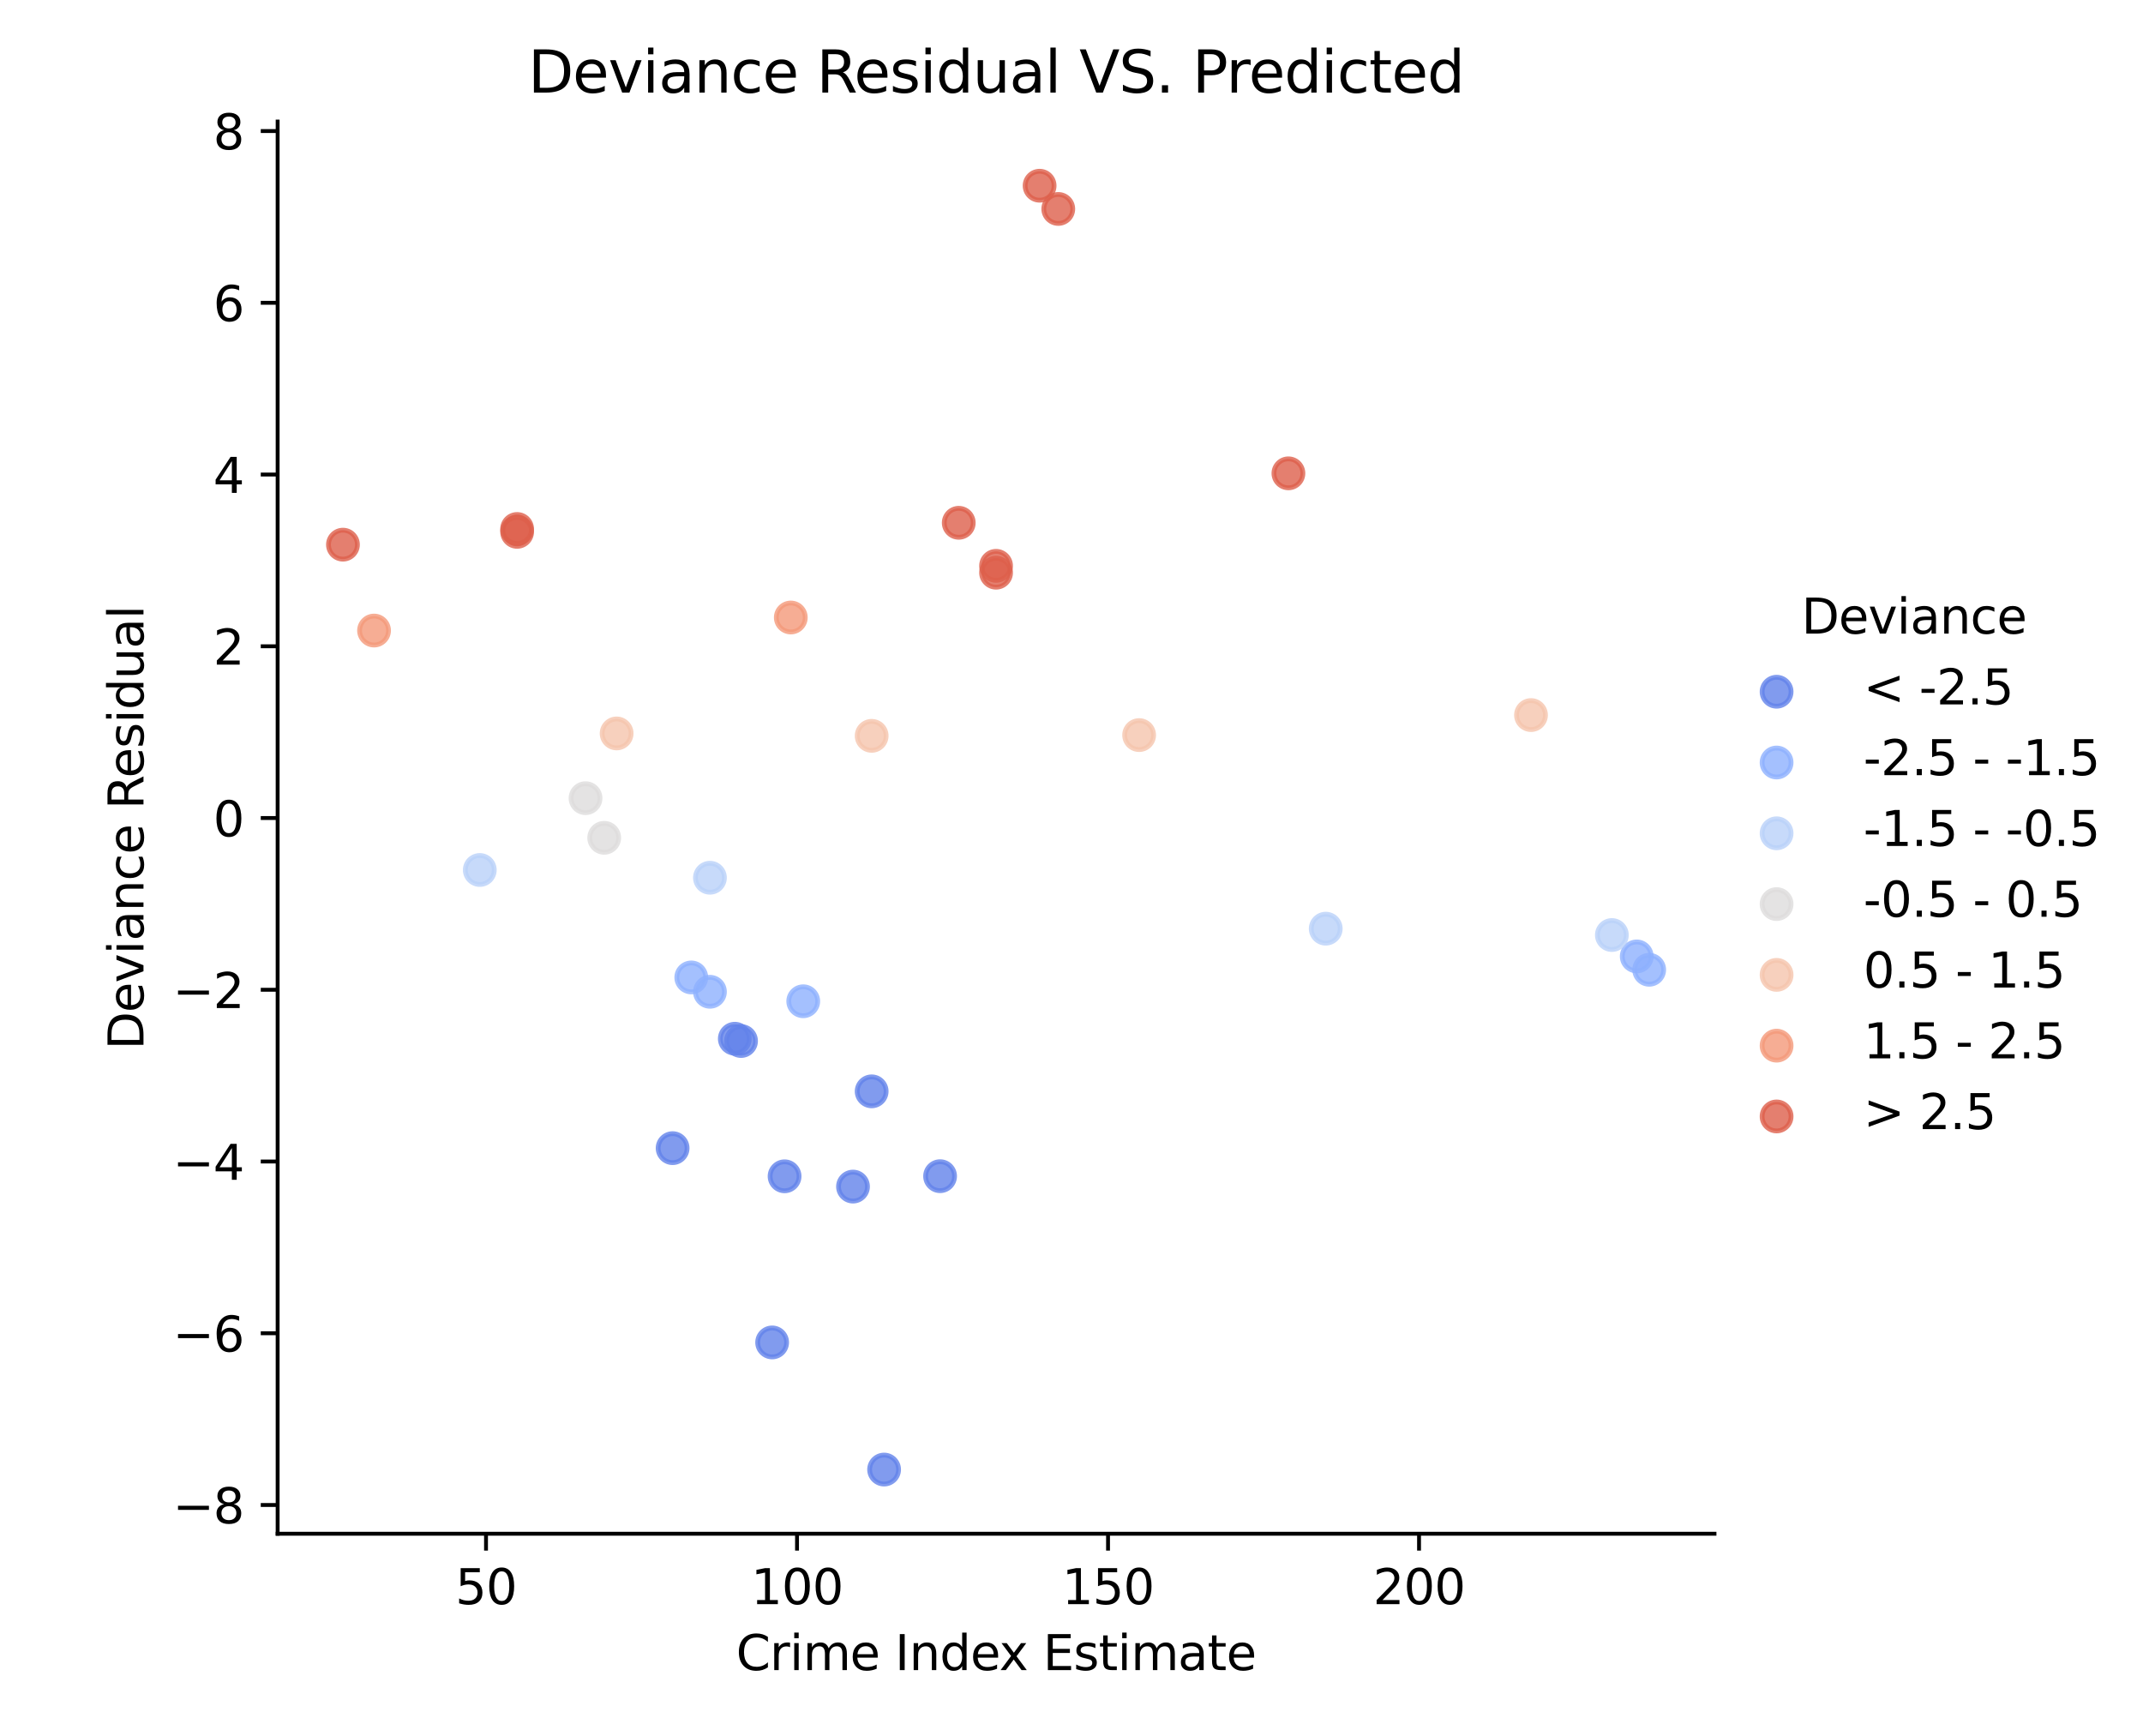 <?xml version="1.0" encoding="utf-8" standalone="no"?>
<!DOCTYPE svg PUBLIC "-//W3C//DTD SVG 1.1//EN"
  "http://www.w3.org/Graphics/SVG/1.1/DTD/svg11.dtd">
<svg xmlns:xlink="http://www.w3.org/1999/xlink" width="444.42pt" height="360pt" viewBox="0 0 444.42 360" xmlns="http://www.w3.org/2000/svg" version="1.1">
 <defs>
  <style type="text/css">*{stroke-linejoin: round; stroke-linecap: butt}</style>
 </defs>
 <g id="figure_1">
  <g id="patch_1">
   <path d="M 0 360 
L 444.42 360 
L 444.42 0 
L 0 0 
z
" style="fill: #ffffff"/>
  </g>
  <g id="axes_1">
   <g id="patch_2">
    <path d="M 57.577 318.04 
L 355.556 318.04 
L 355.556 25.2 
L 57.577 25.2 
z
" style="fill: #ffffff"/>
   </g>
   <g id="PathCollection_1">
    <defs>
     <path id="m7256e1372d" d="M 0 3 
C 0.796 3 1.559 2.684 2.121 2.121 
C 2.684 1.559 3 0.796 3 0 
C 3 -0.796 2.684 -1.559 2.121 -2.121 
C 1.559 -2.684 0.796 -3 0 -3 
C -0.796 -3 -1.559 -2.684 -2.121 -2.121 
C -2.684 -1.559 -3 -0.796 -3 0 
C -3 0.796 -2.684 1.559 -2.121 2.121 
C -1.559 2.684 -0.796 3 0 3 
z
" style="stroke: #6282ea; stroke-opacity: 0.8"/>
    </defs>
    <g clip-path="url(#p3585178bde)">
     <use xlink:href="#m7256e1372d" x="162.708" y="243.919" style="fill: #6282ea; fill-opacity: 0.8; stroke: #6282ea; stroke-opacity: 0.8"/>
     <use xlink:href="#m7256e1372d" x="176.898" y="246.053" style="fill: #6282ea; fill-opacity: 0.8; stroke: #6282ea; stroke-opacity: 0.8"/>
     <use xlink:href="#m7256e1372d" x="152.388" y="215.392" style="fill: #6282ea; fill-opacity: 0.8; stroke: #6282ea; stroke-opacity: 0.8"/>
     <use xlink:href="#m7256e1372d" x="180.767" y="226.303" style="fill: #6282ea; fill-opacity: 0.8; stroke: #6282ea; stroke-opacity: 0.8"/>
     <use xlink:href="#m7256e1372d" x="139.489" y="238.082" style="fill: #6282ea; fill-opacity: 0.8; stroke: #6282ea; stroke-opacity: 0.8"/>
     <use xlink:href="#m7256e1372d" x="183.347" y="304.729" style="fill: #6282ea; fill-opacity: 0.8; stroke: #6282ea; stroke-opacity: 0.8"/>
     <use xlink:href="#m7256e1372d" x="160.128" y="278.369" style="fill: #6282ea; fill-opacity: 0.8; stroke: #6282ea; stroke-opacity: 0.8"/>
     <use xlink:href="#m7256e1372d" x="153.678" y="215.868" style="fill: #6282ea; fill-opacity: 0.8; stroke: #6282ea; stroke-opacity: 0.8"/>
     <use xlink:href="#m7256e1372d" x="194.957" y="243.896" style="fill: #6282ea; fill-opacity: 0.8; stroke: #6282ea; stroke-opacity: 0.8"/>
    </g>
   </g>
   <g id="PathCollection_2">
    <defs>
     <path id="m5075525ead" d="M 0 3 
C 0.796 3 1.559 2.684 2.121 2.121 
C 2.684 1.559 3 0.796 3 0 
C 3 -0.796 2.684 -1.559 2.121 -2.121 
C 1.559 -2.684 0.796 -3 0 -3 
C -0.796 -3 -1.559 -2.684 -2.121 -2.121 
C -2.684 -1.559 -3 -0.796 -3 0 
C -3 0.796 -2.684 1.559 -2.121 2.121 
C -1.559 2.684 -0.796 3 0 3 
z
" style="stroke: #8db0fe; stroke-opacity: 0.8"/>
    </defs>
    <g clip-path="url(#p3585178bde)">
     <use xlink:href="#m5075525ead" x="342.011" y="201.092" style="fill: #8db0fe; fill-opacity: 0.8; stroke: #8db0fe; stroke-opacity: 0.8"/>
     <use xlink:href="#m5075525ead" x="166.578" y="207.624" style="fill: #8db0fe; fill-opacity: 0.8; stroke: #8db0fe; stroke-opacity: 0.8"/>
     <use xlink:href="#m5075525ead" x="339.431" y="198.325" style="fill: #8db0fe; fill-opacity: 0.8; stroke: #8db0fe; stroke-opacity: 0.8"/>
     <use xlink:href="#m5075525ead" x="147.229" y="205.658" style="fill: #8db0fe; fill-opacity: 0.8; stroke: #8db0fe; stroke-opacity: 0.8"/>
     <use xlink:href="#m5075525ead" x="143.359" y="202.681" style="fill: #8db0fe; fill-opacity: 0.8; stroke: #8db0fe; stroke-opacity: 0.8"/>
    </g>
   </g>
   <g id="PathCollection_3">
    <defs>
     <path id="m3c06aeaa2c" d="M 0 3 
C 0.796 3 1.559 2.684 2.121 2.121 
C 2.684 1.559 3 0.796 3 0 
C 3 -0.796 2.684 -1.559 2.121 -2.121 
C 1.559 -2.684 0.796 -3 0 -3 
C -0.796 -3 -1.559 -2.684 -2.121 -2.121 
C -2.684 -1.559 -3 -0.796 -3 0 
C -3 0.796 -2.684 1.559 -2.121 2.121 
C -1.559 2.684 -0.796 3 0 3 
z
" style="stroke: #b9d0f9; stroke-opacity: 0.8"/>
    </defs>
    <g clip-path="url(#p3585178bde)">
     <use xlink:href="#m3c06aeaa2c" x="334.272" y="193.889" style="fill: #b9d0f9; fill-opacity: 0.8; stroke: #b9d0f9; stroke-opacity: 0.8"/>
     <use xlink:href="#m3c06aeaa2c" x="274.934" y="192.571" style="fill: #b9d0f9; fill-opacity: 0.8; stroke: #b9d0f9; stroke-opacity: 0.8"/>
     <use xlink:href="#m3c06aeaa2c" x="147.229" y="182.011" style="fill: #b9d0f9; fill-opacity: 0.8; stroke: #b9d0f9; stroke-opacity: 0.8"/>
     <use xlink:href="#m3c06aeaa2c" x="99.5" y="180.401" style="fill: #b9d0f9; fill-opacity: 0.8; stroke: #b9d0f9; stroke-opacity: 0.8"/>
    </g>
   </g>
   <g id="PathCollection_4">
    <defs>
     <path id="mdfd077226c" d="M 0 3 
C 0.796 3 1.559 2.684 2.121 2.121 
C 2.684 1.559 3 0.796 3 0 
C 3 -0.796 2.684 -1.559 2.121 -2.121 
C 1.559 -2.684 0.796 -3 0 -3 
C -0.796 -3 -1.559 -2.684 -2.121 -2.121 
C -2.684 -1.559 -3 -0.796 -3 0 
C -3 0.796 -2.684 1.559 -2.121 2.121 
C -1.559 2.684 -0.796 3 0 3 
z
" style="stroke: #dddcdc; stroke-opacity: 0.8"/>
    </defs>
    <g clip-path="url(#p3585178bde)">
     <use xlink:href="#mdfd077226c" x="125.3" y="173.73" style="fill: #dddcdc; fill-opacity: 0.8; stroke: #dddcdc; stroke-opacity: 0.8"/>
     <use xlink:href="#mdfd077226c" x="121.43" y="165.512" style="fill: #dddcdc; fill-opacity: 0.8; stroke: #dddcdc; stroke-opacity: 0.8"/>
    </g>
   </g>
   <g id="PathCollection_5">
    <defs>
     <path id="m9424092bdb" d="M 0 3 
C 0.796 3 1.559 2.684 2.121 2.121 
C 2.684 1.559 3 0.796 3 0 
C 3 -0.796 2.684 -1.559 2.121 -2.121 
C 1.559 -2.684 0.796 -3 0 -3 
C -0.796 -3 -1.559 -2.684 -2.121 -2.121 
C -2.684 -1.559 -3 -0.796 -3 0 
C -3 0.796 -2.684 1.559 -2.121 2.121 
C -1.559 2.684 -0.796 3 0 3 
z
" style="stroke: #f5c4ac; stroke-opacity: 0.8"/>
    </defs>
    <g clip-path="url(#p3585178bde)">
     <use xlink:href="#m9424092bdb" x="180.767" y="152.585" style="fill: #f5c4ac; fill-opacity: 0.8; stroke: #f5c4ac; stroke-opacity: 0.8"/>
     <use xlink:href="#m9424092bdb" x="127.879" y="152.085" style="fill: #f5c4ac; fill-opacity: 0.8; stroke: #f5c4ac; stroke-opacity: 0.8"/>
     <use xlink:href="#m9424092bdb" x="236.235" y="152.431" style="fill: #f5c4ac; fill-opacity: 0.8; stroke: #f5c4ac; stroke-opacity: 0.8"/>
     <use xlink:href="#m9424092bdb" x="317.502" y="148.279" style="fill: #f5c4ac; fill-opacity: 0.8; stroke: #f5c4ac; stroke-opacity: 0.8"/>
    </g>
   </g>
   <g id="PathCollection_6">
    <defs>
     <path id="m9f481a5dbe" d="M 0 3 
C 0.796 3 1.559 2.684 2.121 2.121 
C 2.684 1.559 3 0.796 3 0 
C 3 -0.796 2.684 -1.559 2.121 -2.121 
C 1.559 -2.684 0.796 -3 0 -3 
C -0.796 -3 -1.559 -2.684 -2.121 -2.121 
C -2.684 -1.559 -3 -0.796 -3 0 
C -3 0.796 -2.684 1.559 -2.121 2.121 
C -1.559 2.684 -0.796 3 0 3 
z
" style="stroke: #f4987a; stroke-opacity: 0.8"/>
    </defs>
    <g clip-path="url(#p3585178bde)">
     <use xlink:href="#m9f481a5dbe" x="163.998" y="128.045" style="fill: #f4987a; fill-opacity: 0.8; stroke: #f4987a; stroke-opacity: 0.8"/>
     <use xlink:href="#m9f481a5dbe" x="77.571" y="130.753" style="fill: #f4987a; fill-opacity: 0.8; stroke: #f4987a; stroke-opacity: 0.8"/>
    </g>
   </g>
   <g id="PathCollection_7">
    <defs>
     <path id="m6c00eef5f2" d="M 0 3 
C 0.796 3 1.559 2.684 2.121 2.121 
C 2.684 1.559 3 0.796 3 0 
C 3 -0.796 2.684 -1.559 2.121 -2.121 
C 1.559 -2.684 0.796 -3 0 -3 
C -0.796 -3 -1.559 -2.684 -2.121 -2.121 
C -2.684 -1.559 -3 -0.796 -3 0 
C -3 0.796 -2.684 1.559 -2.121 2.121 
C -1.559 2.684 -0.796 3 0 3 
z
" style="stroke: #dd5f4b; stroke-opacity: 0.8"/>
    </defs>
    <g clip-path="url(#p3585178bde)">
     <use xlink:href="#m6c00eef5f2" x="267.194" y="98.149" style="fill: #dd5f4b; fill-opacity: 0.8; stroke: #dd5f4b; stroke-opacity: 0.8"/>
     <use xlink:href="#m6c00eef5f2" x="219.466" y="43.327" style="fill: #dd5f4b; fill-opacity: 0.8; stroke: #dd5f4b; stroke-opacity: 0.8"/>
     <use xlink:href="#m6c00eef5f2" x="71.122" y="112.941" style="fill: #dd5f4b; fill-opacity: 0.8; stroke: #dd5f4b; stroke-opacity: 0.8"/>
     <use xlink:href="#m6c00eef5f2" x="198.827" y="108.408" style="fill: #dd5f4b; fill-opacity: 0.8; stroke: #dd5f4b; stroke-opacity: 0.8"/>
     <use xlink:href="#m6c00eef5f2" x="107.24" y="109.691" style="fill: #dd5f4b; fill-opacity: 0.8; stroke: #dd5f4b; stroke-opacity: 0.8"/>
     <use xlink:href="#m6c00eef5f2" x="215.596" y="38.511" style="fill: #dd5f4b; fill-opacity: 0.8; stroke: #dd5f4b; stroke-opacity: 0.8"/>
     <use xlink:href="#m6c00eef5f2" x="206.566" y="117.332" style="fill: #dd5f4b; fill-opacity: 0.8; stroke: #dd5f4b; stroke-opacity: 0.8"/>
     <use xlink:href="#m6c00eef5f2" x="206.566" y="118.756" style="fill: #dd5f4b; fill-opacity: 0.8; stroke: #dd5f4b; stroke-opacity: 0.8"/>
     <use xlink:href="#m6c00eef5f2" x="107.24" y="110.286" style="fill: #dd5f4b; fill-opacity: 0.8; stroke: #dd5f4b; stroke-opacity: 0.8"/>
    </g>
   </g>
   <g id="matplotlib.axis_1">
    <g id="xtick_1">
     <g id="line2d_1">
      <defs>
       <path id="m1380931a75" d="M 0 0 
L 0 3.5 
" style="stroke: #000000; stroke-width: 0.8"/>
      </defs>
      <g>
       <use xlink:href="#m1380931a75" x="100.79" y="318.04" style="stroke: #000000; stroke-width: 0.8"/>
      </g>
     </g>
     <g id="text_1">
      <!-- 50 -->
      <g transform="translate(94.428 332.638) scale(0.1 -0.1)">
       <defs>
        <path id="DejaVuSans-35" d="M 691 4666 
L 3169 4666 
L 3169 4134 
L 1269 4134 
L 1269 2991 
Q 1406 3038 1543 3061 
Q 1681 3084 1819 3084 
Q 2600 3084 3056 2656 
Q 3513 2228 3513 1497 
Q 3513 744 3044 326 
Q 2575 -91 1722 -91 
Q 1428 -91 1123 -41 
Q 819 9 494 109 
L 494 744 
Q 775 591 1075 516 
Q 1375 441 1709 441 
Q 2250 441 2565 725 
Q 2881 1009 2881 1497 
Q 2881 1984 2565 2268 
Q 2250 2553 1709 2553 
Q 1456 2553 1204 2497 
Q 953 2441 691 2322 
L 691 4666 
z
" transform="scale(0.016)"/>
        <path id="DejaVuSans-30" d="M 2034 4250 
Q 1547 4250 1301 3770 
Q 1056 3291 1056 2328 
Q 1056 1369 1301 889 
Q 1547 409 2034 409 
Q 2525 409 2770 889 
Q 3016 1369 3016 2328 
Q 3016 3291 2770 3770 
Q 2525 4250 2034 4250 
z
M 2034 4750 
Q 2819 4750 3233 4129 
Q 3647 3509 3647 2328 
Q 3647 1150 3233 529 
Q 2819 -91 2034 -91 
Q 1250 -91 836 529 
Q 422 1150 422 2328 
Q 422 3509 836 4129 
Q 1250 4750 2034 4750 
z
" transform="scale(0.016)"/>
       </defs>
       <use xlink:href="#DejaVuSans-35"/>
       <use xlink:href="#DejaVuSans-30" x="63.623"/>
      </g>
     </g>
    </g>
    <g id="xtick_2">
     <g id="line2d_2">
      <g>
       <use xlink:href="#m1380931a75" x="165.288" y="318.04" style="stroke: #000000; stroke-width: 0.8"/>
      </g>
     </g>
     <g id="text_2">
      <!-- 100 -->
      <g transform="translate(155.744 332.638) scale(0.1 -0.1)">
       <defs>
        <path id="DejaVuSans-31" d="M 794 531 
L 1825 531 
L 1825 4091 
L 703 3866 
L 703 4441 
L 1819 4666 
L 2450 4666 
L 2450 531 
L 3481 531 
L 3481 0 
L 794 0 
L 794 531 
z
" transform="scale(0.016)"/>
       </defs>
       <use xlink:href="#DejaVuSans-31"/>
       <use xlink:href="#DejaVuSans-30" x="63.623"/>
       <use xlink:href="#DejaVuSans-30" x="127.246"/>
      </g>
     </g>
    </g>
    <g id="xtick_3">
     <g id="line2d_3">
      <g>
       <use xlink:href="#m1380931a75" x="229.786" y="318.04" style="stroke: #000000; stroke-width: 0.8"/>
      </g>
     </g>
     <g id="text_3">
      <!-- 150 -->
      <g transform="translate(220.242 332.638) scale(0.1 -0.1)">
       <use xlink:href="#DejaVuSans-31"/>
       <use xlink:href="#DejaVuSans-35" x="63.623"/>
       <use xlink:href="#DejaVuSans-30" x="127.246"/>
      </g>
     </g>
    </g>
    <g id="xtick_4">
     <g id="line2d_4">
      <g>
       <use xlink:href="#m1380931a75" x="294.283" y="318.04" style="stroke: #000000; stroke-width: 0.8"/>
      </g>
     </g>
     <g id="text_4">
      <!-- 200 -->
      <g transform="translate(284.739 332.638) scale(0.1 -0.1)">
       <defs>
        <path id="DejaVuSans-32" d="M 1228 531 
L 3431 531 
L 3431 0 
L 469 0 
L 469 531 
Q 828 903 1448 1529 
Q 2069 2156 2228 2338 
Q 2531 2678 2651 2914 
Q 2772 3150 2772 3378 
Q 2772 3750 2511 3984 
Q 2250 4219 1831 4219 
Q 1534 4219 1204 4116 
Q 875 4013 500 3803 
L 500 4441 
Q 881 4594 1212 4672 
Q 1544 4750 1819 4750 
Q 2544 4750 2975 4387 
Q 3406 4025 3406 3419 
Q 3406 3131 3298 2873 
Q 3191 2616 2906 2266 
Q 2828 2175 2409 1742 
Q 1991 1309 1228 531 
z
" transform="scale(0.016)"/>
       </defs>
       <use xlink:href="#DejaVuSans-32"/>
       <use xlink:href="#DejaVuSans-30" x="63.623"/>
       <use xlink:href="#DejaVuSans-30" x="127.246"/>
      </g>
     </g>
    </g>
    <g id="text_5">
     <!-- Crime Index Estimate -->
     <g transform="translate(152.655 346.317) scale(0.1 -0.1)">
      <defs>
       <path id="DejaVuSans-43" d="M 4122 4306 
L 4122 3641 
Q 3803 3938 3442 4084 
Q 3081 4231 2675 4231 
Q 1875 4231 1450 3742 
Q 1025 3253 1025 2328 
Q 1025 1406 1450 917 
Q 1875 428 2675 428 
Q 3081 428 3442 575 
Q 3803 722 4122 1019 
L 4122 359 
Q 3791 134 3420 21 
Q 3050 -91 2638 -91 
Q 1578 -91 968 557 
Q 359 1206 359 2328 
Q 359 3453 968 4101 
Q 1578 4750 2638 4750 
Q 3056 4750 3426 4639 
Q 3797 4528 4122 4306 
z
" transform="scale(0.016)"/>
       <path id="DejaVuSans-72" d="M 2631 2963 
Q 2534 3019 2420 3045 
Q 2306 3072 2169 3072 
Q 1681 3072 1420 2755 
Q 1159 2438 1159 1844 
L 1159 0 
L 581 0 
L 581 3500 
L 1159 3500 
L 1159 2956 
Q 1341 3275 1631 3429 
Q 1922 3584 2338 3584 
Q 2397 3584 2469 3576 
Q 2541 3569 2628 3553 
L 2631 2963 
z
" transform="scale(0.016)"/>
       <path id="DejaVuSans-69" d="M 603 3500 
L 1178 3500 
L 1178 0 
L 603 0 
L 603 3500 
z
M 603 4863 
L 1178 4863 
L 1178 4134 
L 603 4134 
L 603 4863 
z
" transform="scale(0.016)"/>
       <path id="DejaVuSans-6d" d="M 3328 2828 
Q 3544 3216 3844 3400 
Q 4144 3584 4550 3584 
Q 5097 3584 5394 3201 
Q 5691 2819 5691 2113 
L 5691 0 
L 5113 0 
L 5113 2094 
Q 5113 2597 4934 2840 
Q 4756 3084 4391 3084 
Q 3944 3084 3684 2787 
Q 3425 2491 3425 1978 
L 3425 0 
L 2847 0 
L 2847 2094 
Q 2847 2600 2669 2842 
Q 2491 3084 2119 3084 
Q 1678 3084 1418 2786 
Q 1159 2488 1159 1978 
L 1159 0 
L 581 0 
L 581 3500 
L 1159 3500 
L 1159 2956 
Q 1356 3278 1631 3431 
Q 1906 3584 2284 3584 
Q 2666 3584 2933 3390 
Q 3200 3197 3328 2828 
z
" transform="scale(0.016)"/>
       <path id="DejaVuSans-65" d="M 3597 1894 
L 3597 1613 
L 953 1613 
Q 991 1019 1311 708 
Q 1631 397 2203 397 
Q 2534 397 2845 478 
Q 3156 559 3463 722 
L 3463 178 
Q 3153 47 2828 -22 
Q 2503 -91 2169 -91 
Q 1331 -91 842 396 
Q 353 884 353 1716 
Q 353 2575 817 3079 
Q 1281 3584 2069 3584 
Q 2775 3584 3186 3129 
Q 3597 2675 3597 1894 
z
M 3022 2063 
Q 3016 2534 2758 2815 
Q 2500 3097 2075 3097 
Q 1594 3097 1305 2825 
Q 1016 2553 972 2059 
L 3022 2063 
z
" transform="scale(0.016)"/>
       <path id="DejaVuSans-20" transform="scale(0.016)"/>
       <path id="DejaVuSans-49" d="M 628 4666 
L 1259 4666 
L 1259 0 
L 628 0 
L 628 4666 
z
" transform="scale(0.016)"/>
       <path id="DejaVuSans-6e" d="M 3513 2113 
L 3513 0 
L 2938 0 
L 2938 2094 
Q 2938 2591 2744 2837 
Q 2550 3084 2163 3084 
Q 1697 3084 1428 2787 
Q 1159 2491 1159 1978 
L 1159 0 
L 581 0 
L 581 3500 
L 1159 3500 
L 1159 2956 
Q 1366 3272 1645 3428 
Q 1925 3584 2291 3584 
Q 2894 3584 3203 3211 
Q 3513 2838 3513 2113 
z
" transform="scale(0.016)"/>
       <path id="DejaVuSans-64" d="M 2906 2969 
L 2906 4863 
L 3481 4863 
L 3481 0 
L 2906 0 
L 2906 525 
Q 2725 213 2448 61 
Q 2172 -91 1784 -91 
Q 1150 -91 751 415 
Q 353 922 353 1747 
Q 353 2572 751 3078 
Q 1150 3584 1784 3584 
Q 2172 3584 2448 3432 
Q 2725 3281 2906 2969 
z
M 947 1747 
Q 947 1113 1208 752 
Q 1469 391 1925 391 
Q 2381 391 2643 752 
Q 2906 1113 2906 1747 
Q 2906 2381 2643 2742 
Q 2381 3103 1925 3103 
Q 1469 3103 1208 2742 
Q 947 2381 947 1747 
z
" transform="scale(0.016)"/>
       <path id="DejaVuSans-78" d="M 3513 3500 
L 2247 1797 
L 3578 0 
L 2900 0 
L 1881 1375 
L 863 0 
L 184 0 
L 1544 1831 
L 300 3500 
L 978 3500 
L 1906 2253 
L 2834 3500 
L 3513 3500 
z
" transform="scale(0.016)"/>
       <path id="DejaVuSans-45" d="M 628 4666 
L 3578 4666 
L 3578 4134 
L 1259 4134 
L 1259 2753 
L 3481 2753 
L 3481 2222 
L 1259 2222 
L 1259 531 
L 3634 531 
L 3634 0 
L 628 0 
L 628 4666 
z
" transform="scale(0.016)"/>
       <path id="DejaVuSans-73" d="M 2834 3397 
L 2834 2853 
Q 2591 2978 2328 3040 
Q 2066 3103 1784 3103 
Q 1356 3103 1142 2972 
Q 928 2841 928 2578 
Q 928 2378 1081 2264 
Q 1234 2150 1697 2047 
L 1894 2003 
Q 2506 1872 2764 1633 
Q 3022 1394 3022 966 
Q 3022 478 2636 193 
Q 2250 -91 1575 -91 
Q 1294 -91 989 -36 
Q 684 19 347 128 
L 347 722 
Q 666 556 975 473 
Q 1284 391 1588 391 
Q 1994 391 2212 530 
Q 2431 669 2431 922 
Q 2431 1156 2273 1281 
Q 2116 1406 1581 1522 
L 1381 1569 
Q 847 1681 609 1914 
Q 372 2147 372 2553 
Q 372 3047 722 3315 
Q 1072 3584 1716 3584 
Q 2034 3584 2315 3537 
Q 2597 3491 2834 3397 
z
" transform="scale(0.016)"/>
       <path id="DejaVuSans-74" d="M 1172 4494 
L 1172 3500 
L 2356 3500 
L 2356 3053 
L 1172 3053 
L 1172 1153 
Q 1172 725 1289 603 
Q 1406 481 1766 481 
L 2356 481 
L 2356 0 
L 1766 0 
Q 1100 0 847 248 
Q 594 497 594 1153 
L 594 3053 
L 172 3053 
L 172 3500 
L 594 3500 
L 594 4494 
L 1172 4494 
z
" transform="scale(0.016)"/>
       <path id="DejaVuSans-61" d="M 2194 1759 
Q 1497 1759 1228 1600 
Q 959 1441 959 1056 
Q 959 750 1161 570 
Q 1363 391 1709 391 
Q 2188 391 2477 730 
Q 2766 1069 2766 1631 
L 2766 1759 
L 2194 1759 
z
M 3341 1997 
L 3341 0 
L 2766 0 
L 2766 531 
Q 2569 213 2275 61 
Q 1981 -91 1556 -91 
Q 1019 -91 701 211 
Q 384 513 384 1019 
Q 384 1609 779 1909 
Q 1175 2209 1959 2209 
L 2766 2209 
L 2766 2266 
Q 2766 2663 2505 2880 
Q 2244 3097 1772 3097 
Q 1472 3097 1187 3025 
Q 903 2953 641 2809 
L 641 3341 
Q 956 3463 1253 3523 
Q 1550 3584 1831 3584 
Q 2591 3584 2966 3190 
Q 3341 2797 3341 1997 
z
" transform="scale(0.016)"/>
      </defs>
      <use xlink:href="#DejaVuSans-43"/>
      <use xlink:href="#DejaVuSans-72" x="69.824"/>
      <use xlink:href="#DejaVuSans-69" x="110.938"/>
      <use xlink:href="#DejaVuSans-6d" x="138.721"/>
      <use xlink:href="#DejaVuSans-65" x="236.133"/>
      <use xlink:href="#DejaVuSans-20" x="297.656"/>
      <use xlink:href="#DejaVuSans-49" x="329.443"/>
      <use xlink:href="#DejaVuSans-6e" x="358.936"/>
      <use xlink:href="#DejaVuSans-64" x="422.314"/>
      <use xlink:href="#DejaVuSans-65" x="485.791"/>
      <use xlink:href="#DejaVuSans-78" x="545.564"/>
      <use xlink:href="#DejaVuSans-20" x="604.744"/>
      <use xlink:href="#DejaVuSans-45" x="636.531"/>
      <use xlink:href="#DejaVuSans-73" x="699.715"/>
      <use xlink:href="#DejaVuSans-74" x="751.814"/>
      <use xlink:href="#DejaVuSans-69" x="791.023"/>
      <use xlink:href="#DejaVuSans-6d" x="818.807"/>
      <use xlink:href="#DejaVuSans-61" x="916.219"/>
      <use xlink:href="#DejaVuSans-74" x="977.498"/>
      <use xlink:href="#DejaVuSans-65" x="1016.707"/>
     </g>
    </g>
   </g>
   <g id="matplotlib.axis_2">
    <g id="ytick_1">
     <g id="line2d_5">
      <defs>
       <path id="m2ebd3785ee" d="M 0 0 
L -3.5 0 
" style="stroke: #000000; stroke-width: 0.8"/>
      </defs>
      <g>
       <use xlink:href="#m2ebd3785ee" x="57.577" y="312.077" style="stroke: #000000; stroke-width: 0.8"/>
      </g>
     </g>
     <g id="text_6">
      <!-- −8 -->
      <g transform="translate(35.835 315.876) scale(0.1 -0.1)">
       <defs>
        <path id="DejaVuSans-2212" d="M 678 2272 
L 4684 2272 
L 4684 1741 
L 678 1741 
L 678 2272 
z
" transform="scale(0.016)"/>
        <path id="DejaVuSans-38" d="M 2034 2216 
Q 1584 2216 1326 1975 
Q 1069 1734 1069 1313 
Q 1069 891 1326 650 
Q 1584 409 2034 409 
Q 2484 409 2743 651 
Q 3003 894 3003 1313 
Q 3003 1734 2745 1975 
Q 2488 2216 2034 2216 
z
M 1403 2484 
Q 997 2584 770 2862 
Q 544 3141 544 3541 
Q 544 4100 942 4425 
Q 1341 4750 2034 4750 
Q 2731 4750 3128 4425 
Q 3525 4100 3525 3541 
Q 3525 3141 3298 2862 
Q 3072 2584 2669 2484 
Q 3125 2378 3379 2068 
Q 3634 1759 3634 1313 
Q 3634 634 3220 271 
Q 2806 -91 2034 -91 
Q 1263 -91 848 271 
Q 434 634 434 1313 
Q 434 1759 690 2068 
Q 947 2378 1403 2484 
z
M 1172 3481 
Q 1172 3119 1398 2916 
Q 1625 2713 2034 2713 
Q 2441 2713 2670 2916 
Q 2900 3119 2900 3481 
Q 2900 3844 2670 4047 
Q 2441 4250 2034 4250 
Q 1625 4250 1398 4047 
Q 1172 3844 1172 3481 
z
" transform="scale(0.016)"/>
       </defs>
       <use xlink:href="#DejaVuSans-2212"/>
       <use xlink:href="#DejaVuSans-38" x="83.789"/>
      </g>
     </g>
    </g>
    <g id="ytick_2">
     <g id="line2d_6">
      <g>
       <use xlink:href="#m2ebd3785ee" x="57.577" y="276.464" style="stroke: #000000; stroke-width: 0.8"/>
      </g>
     </g>
     <g id="text_7">
      <!-- −6 -->
      <g transform="translate(35.835 280.263) scale(0.1 -0.1)">
       <defs>
        <path id="DejaVuSans-36" d="M 2113 2584 
Q 1688 2584 1439 2293 
Q 1191 2003 1191 1497 
Q 1191 994 1439 701 
Q 1688 409 2113 409 
Q 2538 409 2786 701 
Q 3034 994 3034 1497 
Q 3034 2003 2786 2293 
Q 2538 2584 2113 2584 
z
M 3366 4563 
L 3366 3988 
Q 3128 4100 2886 4159 
Q 2644 4219 2406 4219 
Q 1781 4219 1451 3797 
Q 1122 3375 1075 2522 
Q 1259 2794 1537 2939 
Q 1816 3084 2150 3084 
Q 2853 3084 3261 2657 
Q 3669 2231 3669 1497 
Q 3669 778 3244 343 
Q 2819 -91 2113 -91 
Q 1303 -91 875 529 
Q 447 1150 447 2328 
Q 447 3434 972 4092 
Q 1497 4750 2381 4750 
Q 2619 4750 2861 4703 
Q 3103 4656 3366 4563 
z
" transform="scale(0.016)"/>
       </defs>
       <use xlink:href="#DejaVuSans-2212"/>
       <use xlink:href="#DejaVuSans-36" x="83.789"/>
      </g>
     </g>
    </g>
    <g id="ytick_3">
     <g id="line2d_7">
      <g>
       <use xlink:href="#m2ebd3785ee" x="57.577" y="240.851" style="stroke: #000000; stroke-width: 0.8"/>
      </g>
     </g>
     <g id="text_8">
      <!-- −4 -->
      <g transform="translate(35.835 244.65) scale(0.1 -0.1)">
       <defs>
        <path id="DejaVuSans-34" d="M 2419 4116 
L 825 1625 
L 2419 1625 
L 2419 4116 
z
M 2253 4666 
L 3047 4666 
L 3047 1625 
L 3713 1625 
L 3713 1100 
L 3047 1100 
L 3047 0 
L 2419 0 
L 2419 1100 
L 313 1100 
L 313 1709 
L 2253 4666 
z
" transform="scale(0.016)"/>
       </defs>
       <use xlink:href="#DejaVuSans-2212"/>
       <use xlink:href="#DejaVuSans-34" x="83.789"/>
      </g>
     </g>
    </g>
    <g id="ytick_4">
     <g id="line2d_8">
      <g>
       <use xlink:href="#m2ebd3785ee" x="57.577" y="205.238" style="stroke: #000000; stroke-width: 0.8"/>
      </g>
     </g>
     <g id="text_9">
      <!-- −2 -->
      <g transform="translate(35.835 209.037) scale(0.1 -0.1)">
       <use xlink:href="#DejaVuSans-2212"/>
       <use xlink:href="#DejaVuSans-32" x="83.789"/>
      </g>
     </g>
    </g>
    <g id="ytick_5">
     <g id="line2d_9">
      <g>
       <use xlink:href="#m2ebd3785ee" x="57.577" y="169.625" style="stroke: #000000; stroke-width: 0.8"/>
      </g>
     </g>
     <g id="text_10">
      <!-- 0 -->
      <g transform="translate(44.215 173.425) scale(0.1 -0.1)">
       <use xlink:href="#DejaVuSans-30"/>
      </g>
     </g>
    </g>
    <g id="ytick_6">
     <g id="line2d_10">
      <g>
       <use xlink:href="#m2ebd3785ee" x="57.577" y="134.013" style="stroke: #000000; stroke-width: 0.8"/>
      </g>
     </g>
     <g id="text_11">
      <!-- 2 -->
      <g transform="translate(44.215 137.812) scale(0.1 -0.1)">
       <use xlink:href="#DejaVuSans-32"/>
      </g>
     </g>
    </g>
    <g id="ytick_7">
     <g id="line2d_11">
      <g>
       <use xlink:href="#m2ebd3785ee" x="57.577" y="98.4" style="stroke: #000000; stroke-width: 0.8"/>
      </g>
     </g>
     <g id="text_12">
      <!-- 4 -->
      <g transform="translate(44.215 102.199) scale(0.1 -0.1)">
       <use xlink:href="#DejaVuSans-34"/>
      </g>
     </g>
    </g>
    <g id="ytick_8">
     <g id="line2d_12">
      <g>
       <use xlink:href="#m2ebd3785ee" x="57.577" y="62.787" style="stroke: #000000; stroke-width: 0.8"/>
      </g>
     </g>
     <g id="text_13">
      <!-- 6 -->
      <g transform="translate(44.215 66.586) scale(0.1 -0.1)">
       <use xlink:href="#DejaVuSans-36"/>
      </g>
     </g>
    </g>
    <g id="ytick_9">
     <g id="line2d_13">
      <g>
       <use xlink:href="#m2ebd3785ee" x="57.577" y="27.174" style="stroke: #000000; stroke-width: 0.8"/>
      </g>
     </g>
     <g id="text_14">
      <!-- 8 -->
      <g transform="translate(44.215 30.973) scale(0.1 -0.1)">
       <use xlink:href="#DejaVuSans-38"/>
      </g>
     </g>
    </g>
    <g id="text_15">
     <!-- Deviance Residual -->
     <g transform="translate(29.755 217.658) rotate(-90) scale(0.1 -0.1)">
      <defs>
       <path id="DejaVuSans-44" d="M 1259 4147 
L 1259 519 
L 2022 519 
Q 2988 519 3436 956 
Q 3884 1394 3884 2338 
Q 3884 3275 3436 3711 
Q 2988 4147 2022 4147 
L 1259 4147 
z
M 628 4666 
L 1925 4666 
Q 3281 4666 3915 4102 
Q 4550 3538 4550 2338 
Q 4550 1131 3912 565 
Q 3275 0 1925 0 
L 628 0 
L 628 4666 
z
" transform="scale(0.016)"/>
       <path id="DejaVuSans-76" d="M 191 3500 
L 800 3500 
L 1894 563 
L 2988 3500 
L 3597 3500 
L 2284 0 
L 1503 0 
L 191 3500 
z
" transform="scale(0.016)"/>
       <path id="DejaVuSans-63" d="M 3122 3366 
L 3122 2828 
Q 2878 2963 2633 3030 
Q 2388 3097 2138 3097 
Q 1578 3097 1268 2742 
Q 959 2388 959 1747 
Q 959 1106 1268 751 
Q 1578 397 2138 397 
Q 2388 397 2633 464 
Q 2878 531 3122 666 
L 3122 134 
Q 2881 22 2623 -34 
Q 2366 -91 2075 -91 
Q 1284 -91 818 406 
Q 353 903 353 1747 
Q 353 2603 823 3093 
Q 1294 3584 2113 3584 
Q 2378 3584 2631 3529 
Q 2884 3475 3122 3366 
z
" transform="scale(0.016)"/>
       <path id="DejaVuSans-52" d="M 2841 2188 
Q 3044 2119 3236 1894 
Q 3428 1669 3622 1275 
L 4263 0 
L 3584 0 
L 2988 1197 
Q 2756 1666 2539 1819 
Q 2322 1972 1947 1972 
L 1259 1972 
L 1259 0 
L 628 0 
L 628 4666 
L 2053 4666 
Q 2853 4666 3247 4331 
Q 3641 3997 3641 3322 
Q 3641 2881 3436 2590 
Q 3231 2300 2841 2188 
z
M 1259 4147 
L 1259 2491 
L 2053 2491 
Q 2509 2491 2742 2702 
Q 2975 2913 2975 3322 
Q 2975 3731 2742 3939 
Q 2509 4147 2053 4147 
L 1259 4147 
z
" transform="scale(0.016)"/>
       <path id="DejaVuSans-75" d="M 544 1381 
L 544 3500 
L 1119 3500 
L 1119 1403 
Q 1119 906 1312 657 
Q 1506 409 1894 409 
Q 2359 409 2629 706 
Q 2900 1003 2900 1516 
L 2900 3500 
L 3475 3500 
L 3475 0 
L 2900 0 
L 2900 538 
Q 2691 219 2414 64 
Q 2138 -91 1772 -91 
Q 1169 -91 856 284 
Q 544 659 544 1381 
z
M 1991 3584 
L 1991 3584 
z
" transform="scale(0.016)"/>
       <path id="DejaVuSans-6c" d="M 603 4863 
L 1178 4863 
L 1178 0 
L 603 0 
L 603 4863 
z
" transform="scale(0.016)"/>
      </defs>
      <use xlink:href="#DejaVuSans-44"/>
      <use xlink:href="#DejaVuSans-65" x="77.002"/>
      <use xlink:href="#DejaVuSans-76" x="138.525"/>
      <use xlink:href="#DejaVuSans-69" x="197.705"/>
      <use xlink:href="#DejaVuSans-61" x="225.488"/>
      <use xlink:href="#DejaVuSans-6e" x="286.768"/>
      <use xlink:href="#DejaVuSans-63" x="350.146"/>
      <use xlink:href="#DejaVuSans-65" x="405.127"/>
      <use xlink:href="#DejaVuSans-20" x="466.65"/>
      <use xlink:href="#DejaVuSans-52" x="498.438"/>
      <use xlink:href="#DejaVuSans-65" x="563.42"/>
      <use xlink:href="#DejaVuSans-73" x="624.943"/>
      <use xlink:href="#DejaVuSans-69" x="677.043"/>
      <use xlink:href="#DejaVuSans-64" x="704.826"/>
      <use xlink:href="#DejaVuSans-75" x="768.303"/>
      <use xlink:href="#DejaVuSans-61" x="831.682"/>
      <use xlink:href="#DejaVuSans-6c" x="892.961"/>
     </g>
    </g>
   </g>
   <g id="patch_3">
    <path d="M 57.577 318.04 
L 57.577 25.2 
" style="fill: none; stroke: #000000; stroke-width: 0.8; stroke-linejoin: miter; stroke-linecap: square"/>
   </g>
   <g id="patch_4">
    <path d="M 57.577 318.04 
L 355.556 318.04 
" style="fill: none; stroke: #000000; stroke-width: 0.8; stroke-linejoin: miter; stroke-linecap: square"/>
   </g>
   <g id="text_16">
    <!-- Deviance Residual VS. Predicted -->
    <g transform="translate(109.522 19.2) scale(0.12 -0.12)">
     <defs>
      <path id="DejaVuSans-56" d="M 1831 0 
L 50 4666 
L 709 4666 
L 2188 738 
L 3669 4666 
L 4325 4666 
L 2547 0 
L 1831 0 
z
" transform="scale(0.016)"/>
      <path id="DejaVuSans-53" d="M 3425 4513 
L 3425 3897 
Q 3066 4069 2747 4153 
Q 2428 4238 2131 4238 
Q 1616 4238 1336 4038 
Q 1056 3838 1056 3469 
Q 1056 3159 1242 3001 
Q 1428 2844 1947 2747 
L 2328 2669 
Q 3034 2534 3370 2195 
Q 3706 1856 3706 1288 
Q 3706 609 3251 259 
Q 2797 -91 1919 -91 
Q 1588 -91 1214 -16 
Q 841 59 441 206 
L 441 856 
Q 825 641 1194 531 
Q 1563 422 1919 422 
Q 2459 422 2753 634 
Q 3047 847 3047 1241 
Q 3047 1584 2836 1778 
Q 2625 1972 2144 2069 
L 1759 2144 
Q 1053 2284 737 2584 
Q 422 2884 422 3419 
Q 422 4038 858 4394 
Q 1294 4750 2059 4750 
Q 2388 4750 2728 4690 
Q 3069 4631 3425 4513 
z
" transform="scale(0.016)"/>
      <path id="DejaVuSans-2e" d="M 684 794 
L 1344 794 
L 1344 0 
L 684 0 
L 684 794 
z
" transform="scale(0.016)"/>
      <path id="DejaVuSans-50" d="M 1259 4147 
L 1259 2394 
L 2053 2394 
Q 2494 2394 2734 2622 
Q 2975 2850 2975 3272 
Q 2975 3691 2734 3919 
Q 2494 4147 2053 4147 
L 1259 4147 
z
M 628 4666 
L 2053 4666 
Q 2838 4666 3239 4311 
Q 3641 3956 3641 3272 
Q 3641 2581 3239 2228 
Q 2838 1875 2053 1875 
L 1259 1875 
L 1259 0 
L 628 0 
L 628 4666 
z
" transform="scale(0.016)"/>
     </defs>
     <use xlink:href="#DejaVuSans-44"/>
     <use xlink:href="#DejaVuSans-65" x="77.002"/>
     <use xlink:href="#DejaVuSans-76" x="138.525"/>
     <use xlink:href="#DejaVuSans-69" x="197.705"/>
     <use xlink:href="#DejaVuSans-61" x="225.488"/>
     <use xlink:href="#DejaVuSans-6e" x="286.768"/>
     <use xlink:href="#DejaVuSans-63" x="350.146"/>
     <use xlink:href="#DejaVuSans-65" x="405.127"/>
     <use xlink:href="#DejaVuSans-20" x="466.65"/>
     <use xlink:href="#DejaVuSans-52" x="498.438"/>
     <use xlink:href="#DejaVuSans-65" x="563.42"/>
     <use xlink:href="#DejaVuSans-73" x="624.943"/>
     <use xlink:href="#DejaVuSans-69" x="677.043"/>
     <use xlink:href="#DejaVuSans-64" x="704.826"/>
     <use xlink:href="#DejaVuSans-75" x="768.303"/>
     <use xlink:href="#DejaVuSans-61" x="831.682"/>
     <use xlink:href="#DejaVuSans-6c" x="892.961"/>
     <use xlink:href="#DejaVuSans-20" x="920.744"/>
     <use xlink:href="#DejaVuSans-56" x="952.531"/>
     <use xlink:href="#DejaVuSans-53" x="1020.939"/>
     <use xlink:href="#DejaVuSans-2e" x="1084.416"/>
     <use xlink:href="#DejaVuSans-20" x="1116.203"/>
     <use xlink:href="#DejaVuSans-50" x="1147.99"/>
     <use xlink:href="#DejaVuSans-72" x="1206.543"/>
     <use xlink:href="#DejaVuSans-65" x="1245.406"/>
     <use xlink:href="#DejaVuSans-64" x="1306.93"/>
     <use xlink:href="#DejaVuSans-69" x="1370.406"/>
     <use xlink:href="#DejaVuSans-63" x="1398.189"/>
     <use xlink:href="#DejaVuSans-74" x="1453.17"/>
     <use xlink:href="#DejaVuSans-65" x="1492.379"/>
     <use xlink:href="#DejaVuSans-64" x="1553.902"/>
    </g>
   </g>
  </g>
  <g id="legend_1">
   <g id="text_17">
    <!-- Deviance -->
    <g transform="translate(373.593 131.386) scale(0.1 -0.1)">
     <use xlink:href="#DejaVuSans-44"/>
     <use xlink:href="#DejaVuSans-65" x="77.002"/>
     <use xlink:href="#DejaVuSans-76" x="138.525"/>
     <use xlink:href="#DejaVuSans-69" x="197.705"/>
     <use xlink:href="#DejaVuSans-61" x="225.488"/>
     <use xlink:href="#DejaVuSans-6e" x="286.768"/>
     <use xlink:href="#DejaVuSans-63" x="350.146"/>
     <use xlink:href="#DejaVuSans-65" x="405.127"/>
    </g>
   </g>
   <g id="PathCollection_8">
    <g>
     <use xlink:href="#m7256e1372d" x="368.434" y="143.439" style="fill: #6282ea; fill-opacity: 0.8; stroke: #6282ea; stroke-opacity: 0.8"/>
    </g>
   </g>
   <g id="text_18">
    <!-- &lt; -2.5 -->
    <g transform="translate(386.434 146.064) scale(0.1 -0.1)">
     <defs>
      <path id="DejaVuSans-3c" d="M 4684 3150 
L 1459 2003 
L 4684 863 
L 4684 294 
L 678 1747 
L 678 2266 
L 4684 3719 
L 4684 3150 
z
" transform="scale(0.016)"/>
      <path id="DejaVuSans-2d" d="M 313 2009 
L 1997 2009 
L 1997 1497 
L 313 1497 
L 313 2009 
z
" transform="scale(0.016)"/>
     </defs>
     <use xlink:href="#DejaVuSans-3c"/>
     <use xlink:href="#DejaVuSans-20" x="83.789"/>
     <use xlink:href="#DejaVuSans-2d" x="115.576"/>
     <use xlink:href="#DejaVuSans-32" x="151.66"/>
     <use xlink:href="#DejaVuSans-2e" x="215.283"/>
     <use xlink:href="#DejaVuSans-35" x="247.07"/>
    </g>
   </g>
   <g id="PathCollection_9">
    <g>
     <use xlink:href="#m5075525ead" x="368.434" y="158.117" style="fill: #8db0fe; fill-opacity: 0.8; stroke: #8db0fe; stroke-opacity: 0.8"/>
    </g>
   </g>
   <g id="text_19">
    <!-- -2.5 - -1.5 -->
    <g transform="translate(386.434 160.742) scale(0.1 -0.1)">
     <use xlink:href="#DejaVuSans-2d"/>
     <use xlink:href="#DejaVuSans-32" x="36.084"/>
     <use xlink:href="#DejaVuSans-2e" x="99.707"/>
     <use xlink:href="#DejaVuSans-35" x="131.494"/>
     <use xlink:href="#DejaVuSans-20" x="195.117"/>
     <use xlink:href="#DejaVuSans-2d" x="226.904"/>
     <use xlink:href="#DejaVuSans-20" x="262.988"/>
     <use xlink:href="#DejaVuSans-2d" x="294.775"/>
     <use xlink:href="#DejaVuSans-31" x="330.859"/>
     <use xlink:href="#DejaVuSans-2e" x="394.482"/>
     <use xlink:href="#DejaVuSans-35" x="426.27"/>
    </g>
   </g>
   <g id="PathCollection_10">
    <g>
     <use xlink:href="#m3c06aeaa2c" x="368.434" y="172.795" style="fill: #b9d0f9; fill-opacity: 0.8; stroke: #b9d0f9; stroke-opacity: 0.8"/>
    </g>
   </g>
   <g id="text_20">
    <!-- -1.5 - -0.5 -->
    <g transform="translate(386.434 175.42) scale(0.1 -0.1)">
     <use xlink:href="#DejaVuSans-2d"/>
     <use xlink:href="#DejaVuSans-31" x="36.084"/>
     <use xlink:href="#DejaVuSans-2e" x="99.707"/>
     <use xlink:href="#DejaVuSans-35" x="131.494"/>
     <use xlink:href="#DejaVuSans-20" x="195.117"/>
     <use xlink:href="#DejaVuSans-2d" x="226.904"/>
     <use xlink:href="#DejaVuSans-20" x="262.988"/>
     <use xlink:href="#DejaVuSans-2d" x="294.775"/>
     <use xlink:href="#DejaVuSans-30" x="330.859"/>
     <use xlink:href="#DejaVuSans-2e" x="394.482"/>
     <use xlink:href="#DejaVuSans-35" x="426.27"/>
    </g>
   </g>
   <g id="PathCollection_11">
    <g>
     <use xlink:href="#mdfd077226c" x="368.434" y="187.473" style="fill: #dddcdc; fill-opacity: 0.8; stroke: #dddcdc; stroke-opacity: 0.8"/>
    </g>
   </g>
   <g id="text_21">
    <!-- -0.5 - 0.5 -->
    <g transform="translate(386.434 190.098) scale(0.1 -0.1)">
     <use xlink:href="#DejaVuSans-2d"/>
     <use xlink:href="#DejaVuSans-30" x="36.084"/>
     <use xlink:href="#DejaVuSans-2e" x="99.707"/>
     <use xlink:href="#DejaVuSans-35" x="131.494"/>
     <use xlink:href="#DejaVuSans-20" x="195.117"/>
     <use xlink:href="#DejaVuSans-2d" x="226.904"/>
     <use xlink:href="#DejaVuSans-20" x="262.988"/>
     <use xlink:href="#DejaVuSans-30" x="294.775"/>
     <use xlink:href="#DejaVuSans-2e" x="358.398"/>
     <use xlink:href="#DejaVuSans-35" x="390.186"/>
    </g>
   </g>
   <g id="PathCollection_12">
    <g>
     <use xlink:href="#m9424092bdb" x="368.434" y="202.152" style="fill: #f5c4ac; fill-opacity: 0.8; stroke: #f5c4ac; stroke-opacity: 0.8"/>
    </g>
   </g>
   <g id="text_22">
    <!-- 0.5 - 1.5 -->
    <g transform="translate(386.434 204.777) scale(0.1 -0.1)">
     <use xlink:href="#DejaVuSans-30"/>
     <use xlink:href="#DejaVuSans-2e" x="63.623"/>
     <use xlink:href="#DejaVuSans-35" x="95.41"/>
     <use xlink:href="#DejaVuSans-20" x="159.033"/>
     <use xlink:href="#DejaVuSans-2d" x="190.82"/>
     <use xlink:href="#DejaVuSans-20" x="226.904"/>
     <use xlink:href="#DejaVuSans-31" x="258.691"/>
     <use xlink:href="#DejaVuSans-2e" x="322.314"/>
     <use xlink:href="#DejaVuSans-35" x="354.102"/>
    </g>
   </g>
   <g id="PathCollection_13">
    <g>
     <use xlink:href="#m9f481a5dbe" x="368.434" y="216.83" style="fill: #f4987a; fill-opacity: 0.8; stroke: #f4987a; stroke-opacity: 0.8"/>
    </g>
   </g>
   <g id="text_23">
    <!-- 1.5 - 2.5 -->
    <g transform="translate(386.434 219.455) scale(0.1 -0.1)">
     <use xlink:href="#DejaVuSans-31"/>
     <use xlink:href="#DejaVuSans-2e" x="63.623"/>
     <use xlink:href="#DejaVuSans-35" x="95.41"/>
     <use xlink:href="#DejaVuSans-20" x="159.033"/>
     <use xlink:href="#DejaVuSans-2d" x="190.82"/>
     <use xlink:href="#DejaVuSans-20" x="226.904"/>
     <use xlink:href="#DejaVuSans-32" x="258.691"/>
     <use xlink:href="#DejaVuSans-2e" x="322.314"/>
     <use xlink:href="#DejaVuSans-35" x="354.102"/>
    </g>
   </g>
   <g id="PathCollection_14">
    <g>
     <use xlink:href="#m6c00eef5f2" x="368.434" y="231.508" style="fill: #dd5f4b; fill-opacity: 0.8; stroke: #dd5f4b; stroke-opacity: 0.8"/>
    </g>
   </g>
   <g id="text_24">
    <!-- &gt; 2.5 -->
    <g transform="translate(386.434 234.133) scale(0.1 -0.1)">
     <defs>
      <path id="DejaVuSans-3e" d="M 678 3150 
L 678 3719 
L 4684 2266 
L 4684 1747 
L 678 294 
L 678 863 
L 3897 2003 
L 678 3150 
z
" transform="scale(0.016)"/>
     </defs>
     <use xlink:href="#DejaVuSans-3e"/>
     <use xlink:href="#DejaVuSans-20" x="83.789"/>
     <use xlink:href="#DejaVuSans-32" x="115.576"/>
     <use xlink:href="#DejaVuSans-2e" x="179.199"/>
     <use xlink:href="#DejaVuSans-35" x="210.986"/>
    </g>
   </g>
  </g>
 </g>
 <defs>
  <clipPath id="p3585178bde">
   <rect x="57.577" y="25.2" width="297.979" height="292.84"/>
  </clipPath>
 </defs>
</svg>
